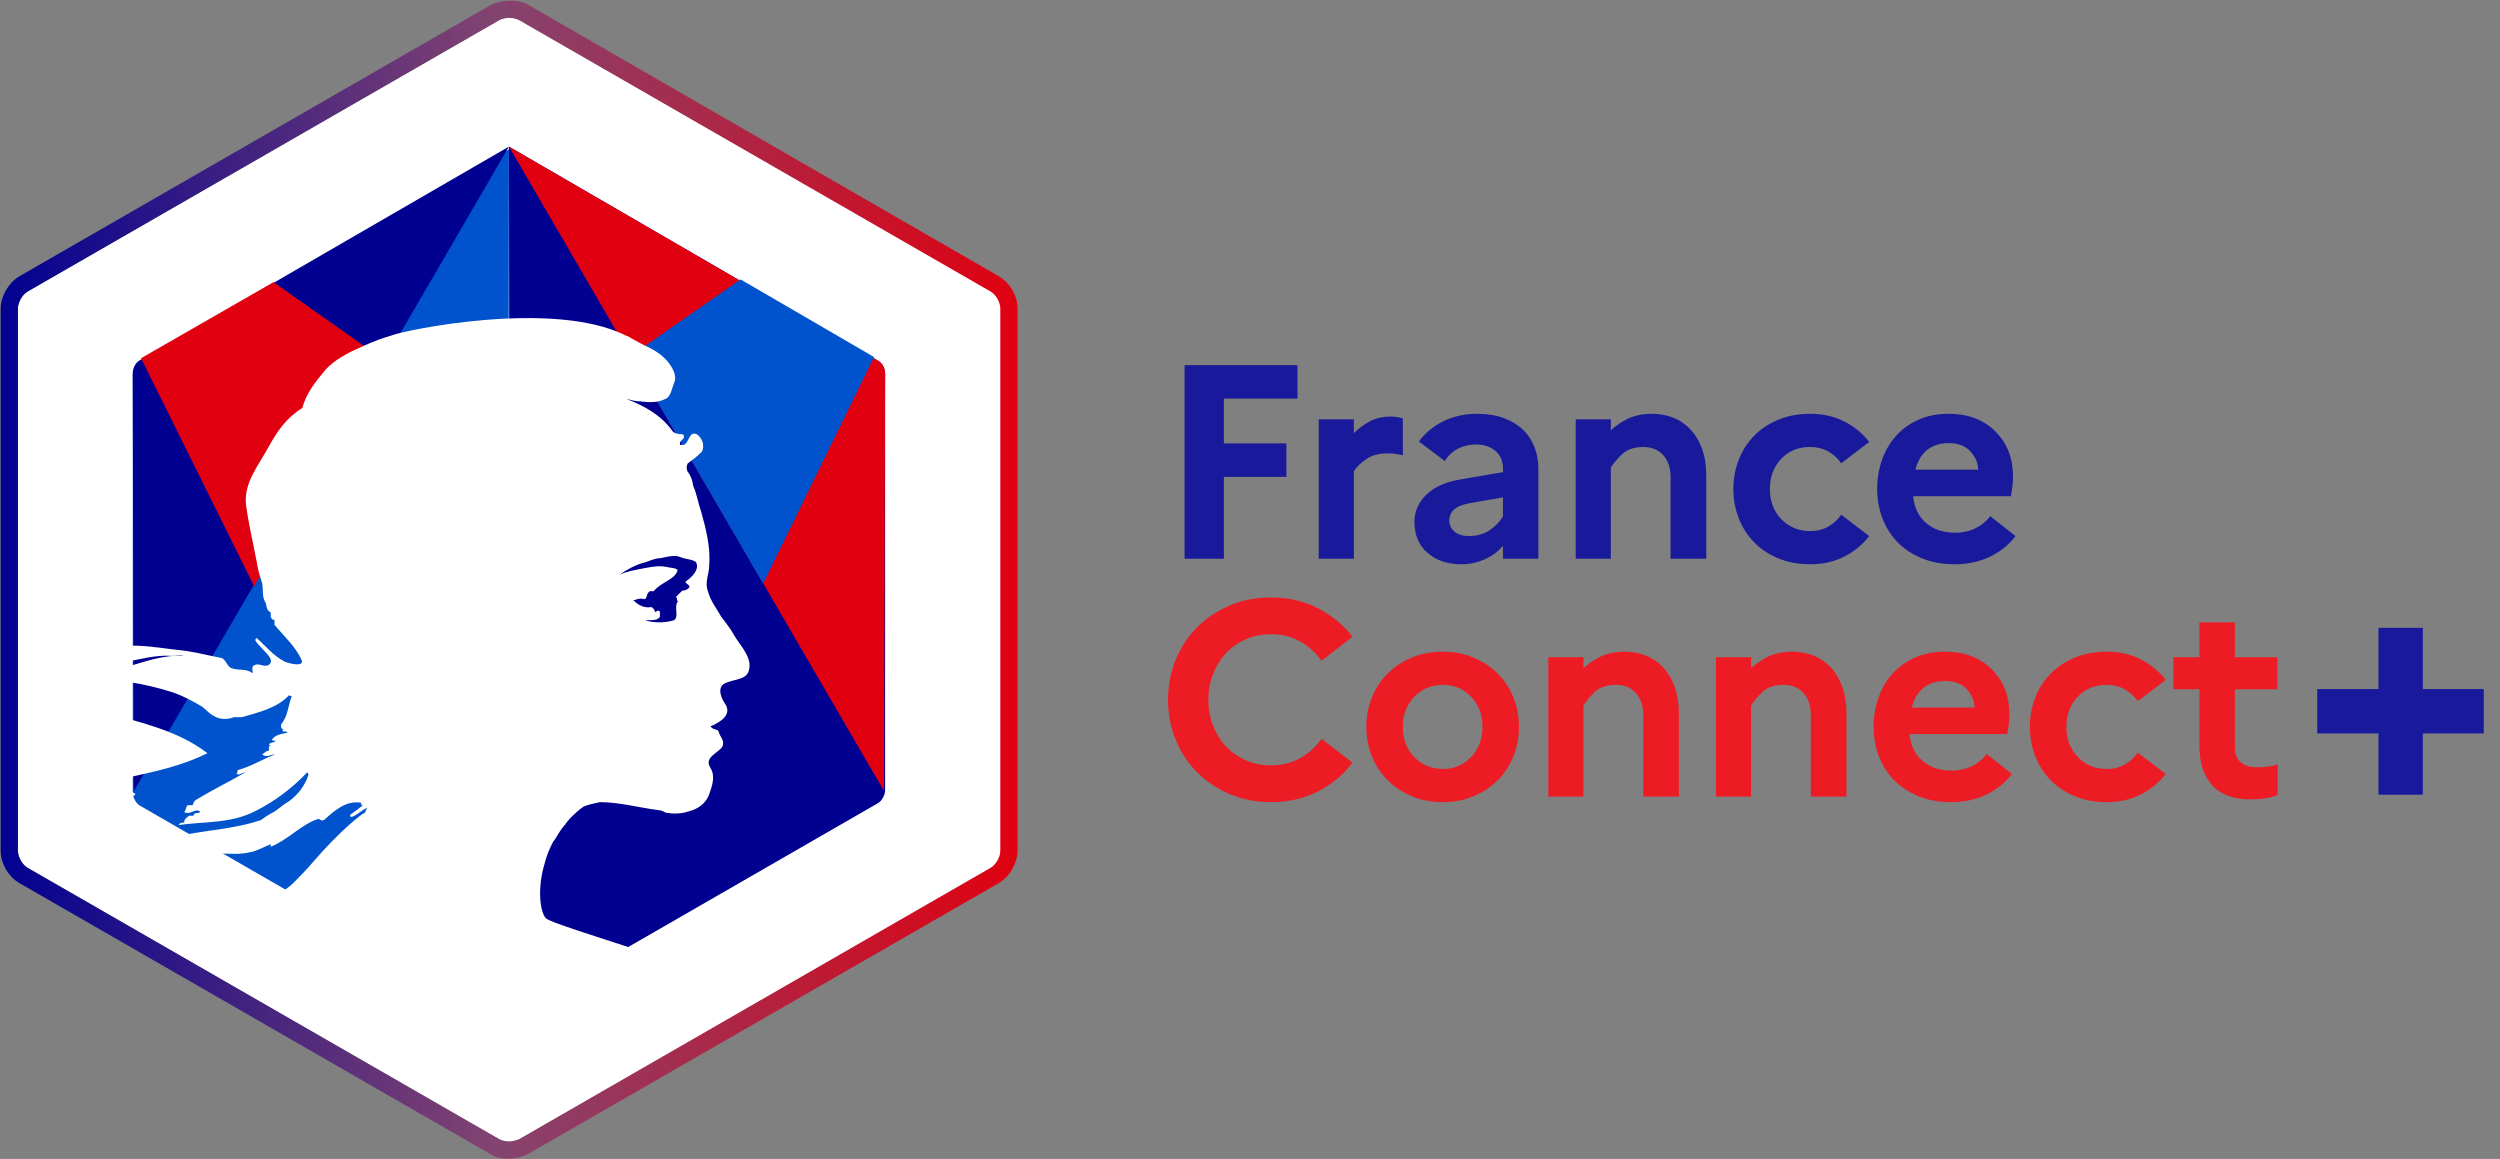 <?xml version="1.0" encoding="UTF-8"?>
<svg width="151px" height="70px" viewBox="0 0 151 70" version="1.1" xmlns="http://www.w3.org/2000/svg" xmlns:xlink="http://www.w3.org/1999/xlink">
    <rect x="0" y="0" width="151" height="70" fill="#808080" stroke="none"/>
    <title>logo fc+</title>
    <defs>
        <linearGradient x1="-0.025%" y1="49.996%" x2="100.081%" y2="49.996%" id="linearGradient-1">
            <stop stop-color="#000091" offset="0%"></stop>
            <stop stop-color="#844470" offset="48.88%"></stop>
            <stop stop-color="#E1000F" offset="100%"></stop>
        </linearGradient>
    </defs>
    <g id="FC+-—-logo" stroke="none" stroke-width="1" fill="none" fill-rule="evenodd">
        <g id="Artboard-Copy-19" transform="translate(-300, -585)">
            <g id="logo-fc+" transform="translate(300, 585)">
                <g id="Group">
                    <g id="fc-avatar" fill-rule="nonzero">
                        <g id="XMLID_128_">
                            <path d="M31.401,1.208 C31.076,1.014 30.49,1.014 30.165,1.208 L1.668,17.608 C1.343,17.802 1.082,18.256 1.082,18.645 L1.082,51.379 C1.082,51.768 1.343,52.222 1.668,52.416 L30.165,68.816 C30.49,69.01 31.076,69.01 31.401,68.816 L59.898,52.416 C60.223,52.222 60.483,51.768 60.483,51.379 L60.483,18.645 C60.483,18.256 60.223,17.802 59.898,17.608 L31.401,1.208 Z" id="Path" fill="#FFFFFF"></path>
                            <path d="M31.336,1.208 L59.832,17.608 C60.158,17.802 60.418,18.256 60.418,18.645 L60.418,51.379 C60.418,51.768 60.158,52.222 59.832,52.416 L31.336,68.816 C31.141,68.88 30.945,68.945 30.75,68.945 C30.555,68.945 30.295,68.88 30.165,68.816 L1.668,52.416 C1.343,52.222 1.082,51.768 1.082,51.379 L1.082,18.645 C1.082,18.256 1.343,17.802 1.668,17.608 L30.165,1.208 C30.295,1.143 30.555,1.078 30.75,1.078 C30.945,1.078 31.206,1.143 31.336,1.208 Z M29.644,0.3 L1.147,16.7 C0.497,17.089 0.041,17.932 0.041,18.645 L0.041,51.379 C0.041,52.157 0.497,52.935 1.147,53.324 L29.644,69.723 C30.035,69.982 30.49,69.982 30.75,69.982 C31.01,69.982 31.466,69.918 31.856,69.723 L60.353,53.324 C61.004,52.935 61.459,52.092 61.459,51.379 L61.459,18.645 C61.459,17.867 61.004,17.089 60.353,16.7 L31.921,0.3 C31.466,0.041 31.076,0.041 30.75,0.041 C30.49,0.041 30.035,0.106 29.644,0.3 Z" id="Shape" fill="url(#linearGradient-1)"></path>
                        </g>
                        <path d="M22.42,17.742 C22.42,17.742 22.353,17.675 22.353,17.675 C22.42,17.675 22.42,17.675 22.42,17.742 Z" id="Path" fill="#EA212E"></path>
                        <path d="M30.675,61.48 L8.474,48.674 C8.214,48.544 8.019,48.154 8.019,47.894 L8.019,22.672 C8.019,22.347 8.214,22.022 8.474,21.892 L30.74,9.021" id="XMLID_127_" fill="#0053CC"></path>
                        <path d="M8.084,47.78 L8.019,22.524 C8.019,22.199 8.214,21.873 8.474,21.743 L30.74,8.854" id="XMLID_125_" fill="#000091"></path>
                        <polygon id="Path" fill="#E1000F" points="8.52 21.635 15.351 35.418 23.222 21.764 16.522 17.041"></polygon>
                        <path d="M39.06,17.742 C39.06,17.742 39.126,17.675 39.126,17.675 C39.06,17.675 39.06,17.675 39.06,17.742 Z" id="Path" fill="#EA212E"></path>
                        <path d="M30.805,61.313 L53.006,48.523 C53.266,48.393 53.461,48.003 53.461,47.744 L53.461,22.553 C53.461,22.229 53.266,21.904 53.006,21.774 L30.74,8.854" id="XMLID_124_" fill="#000091"></path>
                        <path d="M53.396,47.78 L53.461,22.543 C53.461,22.219 53.266,21.895 53.006,21.765 L30.74,8.854" id="XMLID_121_" fill="#E1000F"></path>
                        <polygon id="Path" fill="#0053CC" points="52.792 21.566 46.092 35.251 38.091 21.5 44.726 16.874"></polygon>
                    </g>
                    <path d="M39.179,20.979 C39.701,21.242 40.187,21.579 40.523,22.104 C40.673,22.33 40.86,22.743 40.748,23.043 C40.598,23.38 40.523,23.981 40.187,24.094 C39.776,24.319 39.216,24.319 38.693,24.244 C38.394,24.244 38.133,24.169 37.834,24.094 C38.88,24.506 39.888,25.032 40.598,26.008 C40.673,26.158 40.934,26.233 41.233,26.233 C41.308,26.233 41.308,26.383 41.308,26.458 C41.158,26.608 41.009,26.683 41.084,26.871 L41.308,26.871 C41.644,26.721 41.607,26.008 42.092,26.233 C42.429,26.458 42.578,26.946 42.391,27.284 C42.092,27.584 41.831,27.772 41.532,27.997 C41.457,28.147 41.457,28.335 41.532,28.485 C41.756,28.785 41.831,29.048 41.868,29.348 C42.092,29.836 42.167,30.398 42.354,30.924 C42.653,31.975 42.914,33.063 42.839,34.114 C42.839,34.677 42.541,35.165 42.765,35.728 C42.914,36.291 43.25,36.703 43.549,37.229 C43.848,37.642 44.109,37.942 44.334,38.355 C44.425,38.513 44.534,38.672 44.647,38.831 L44.759,38.991 C45.111,39.5 45.429,40.026 45.193,40.606 C44.969,41.094 44.221,41.02 43.699,41.319 C43.288,41.657 43.624,42.258 43.848,42.595 C44.184,43.234 43.437,43.647 42.914,43.872 C43.064,44.097 43.325,44.022 43.399,44.172 C43.474,44.509 43.811,44.735 43.624,45.11 C43.538,45.228 43.41,45.331 43.281,45.432 L43.183,45.508 C42.895,45.736 42.65,45.976 42.914,46.386 C43.213,46.874 43.026,47.437 42.839,47.962 C42.615,48.6 42.055,48.9 41.569,49.013 C41.158,49.163 40.635,49.163 40.225,49.088 C40.075,49.013 39.926,48.938 39.814,48.938 C38.618,48.788 37.423,48.45 36.228,48.45 C35.891,48.525 35.518,48.6 35.256,48.713 C34.92,48.938 34.658,49.201 34.397,49.463 C34.36,49.539 34.285,49.576 34.248,49.651 C34.21,49.689 34.173,49.726 34.173,49.764 L34.151,49.786 L34.12,49.817 C34.115,49.822 34.107,49.829 34.098,49.838 C33.874,50.102 33.725,50.364 33.538,50.664 C33.538,50.702 33.501,50.702 33.501,50.702 C33.501,50.739 33.463,50.777 33.426,50.814 C33.201,51.227 33.015,51.677 32.903,52.128 C32.417,53.741 32.641,55.13 32.978,55.468 C33.201,55.693 35.892,56.528 38.258,57.303 C34.124,60.756 30.783,62.482 28.234,62.482 C24.714,62.482 18.811,60.143 10.525,55.465 C12.531,55.465 12.245,56.269 14.113,55.334 C15.01,54.959 17.027,54.024 17.7,53.35 C18.11,52.938 18.521,52.527 18.895,52.078 C19.642,51.217 20.389,50.431 21.248,49.682 C21.51,49.458 21.771,49.233 22.033,49.083 C22.107,49.009 22.107,48.859 22.182,48.784 C21.846,48.934 21.621,49.196 21.248,49.346 C21.173,49.346 21.099,49.271 21.173,49.196 C21.435,49.009 21.696,48.822 21.92,48.634 L21.883,48.634 C21.808,48.634 21.808,48.56 21.808,48.485 C20.875,48.335 20.202,48.971 19.567,49.532 C19.418,49.608 19.268,49.458 19.231,49.458 C18.185,49.795 17.4,50.73 16.355,51.142 L16.355,50.992 C15.944,51.142 15.533,51.404 15.085,51.479 C14.45,51.628 13.889,51.554 13.329,51.554 C12.47,51.628 11.61,51.816 10.751,52.003 C10.714,52.003 10.714,52.003 10.677,52.04 C10.228,52.152 9.78,52.34 9.369,52.564 L9.332,52.602 C9.294,52.639 9.257,52.677 9.22,52.714 C9.07,52.863 8.921,53.051 8.734,53.126 C8.286,53.35 7.95,53.724 7.576,54.061 C7.539,54.098 7.502,54.098 7.464,54.098 C7.09,54.473 7.539,53.35 7.95,53.088 C7.912,53.088 7.837,53.051 7.875,53.014 C7.912,52.938 7.95,52.901 7.987,52.826 C7.987,52.789 7.987,52.789 8.024,52.751 L8.018,52.729 L7.993,52.698 C7.989,52.693 7.987,52.686 7.987,52.677 C7.875,52.751 7.763,52.826 7.651,52.901 C7.464,53.051 7.539,52.19 7.725,52.078 L7.688,52.078 C7.95,51.928 8.249,51.778 8.51,51.628 L8.622,51.516 C8.211,51.666 7.875,51.853 7.502,52.078 C7.502,52.078 7.502,51.816 7.614,51.704 C7.688,51.704 7.763,51.704 7.763,51.778 C9.117,50.732 10.763,50.454 12.424,50.211 L12.877,50.145 C13.859,50.002 14.838,49.848 15.757,49.532 C15.981,49.383 16.168,49.233 16.392,49.121 C16.728,48.971 17.027,48.634 17.438,48.41 C17.998,47.998 18.409,47.474 18.633,46.801 C18.633,46.726 18.559,46.651 18.559,46.651 C17.625,47.624 16.579,48.41 15.458,48.971 C13.964,49.757 12.357,49.608 10.789,49.832 C10.863,49.682 11.013,49.682 11.125,49.682 C11.125,49.458 11.274,49.383 11.423,49.271 L11.648,49.271 C11.722,49.271 11.722,49.121 11.797,49.121 C11.947,49.121 12.17,49.046 12.096,49.046 C11.872,48.746 11.461,49.271 11.125,49.046 C11.274,48.897 11.2,48.709 11.349,48.634 L11.648,48.634 C11.648,48.485 11.797,48.335 11.797,48.335 C12.843,47.699 13.852,47.213 14.823,46.651 C14.599,46.651 14.487,46.876 14.262,46.726 C14.412,46.726 14.262,46.501 14.412,46.501 C15.197,46.277 15.832,45.865 16.616,45.566 C16.317,45.566 16.13,45.79 15.832,45.566 C15.981,45.491 16.055,45.341 16.242,45.341 L16.242,45.117 C16.242,45.041 16.317,45.041 16.392,45.041 C16.317,45.041 16.242,44.967 16.242,44.967 C16.317,44.817 16.542,44.892 16.653,44.742 C16.579,44.742 16.429,44.742 16.429,44.667 C16.653,44.368 16.99,44.331 17.363,44.256 C17.288,44.106 17.064,44.256 17.064,44.106 C17.064,44.042 17.119,44.033 17.182,44.031 L17.064,44.031 C16.915,43.956 16.99,43.807 16.99,43.731 C17.4,43.245 17.4,42.609 17.625,42.047 C17.55,42.047 17.475,42.047 17.475,41.973 C16.765,42.759 15.645,43.021 14.599,43.32 L14.113,43.32 C13.777,43.47 13.254,43.47 12.918,43.245 C12.619,43.096 12.507,42.908 12.208,42.684 C11.648,42.347 11.087,42.047 10.452,41.823 C8.697,41.262 6.866,40.962 5.036,41.037 C5.82,40.625 6.679,40.588 7.502,40.326 C8.697,39.989 9.817,39.54 11.087,39.615 C10.863,39.54 10.602,39.615 10.378,39.615 C9.406,39.54 8.398,39.839 7.352,40.027 C6.642,40.176 6.007,40.438 5.297,40.588 C4.887,40.737 4.662,41.149 4.177,41.074 L4.177,40.85 C4.887,39.989 5.746,39.166 6.866,39.091 C8.137,38.866 9.332,39.091 10.602,39.241 C11.536,39.316 12.357,39.54 13.291,39.727 C13.627,39.727 13.702,40.288 14.001,40.363 C14.412,40.513 14.86,40.363 15.271,40.663 C15.271,40.513 15.197,40.363 15.271,40.251 C15.57,39.952 15.906,40.326 16.205,40.176 C16.765,39.839 15.72,39.203 15.42,38.679 C15.42,38.604 15.495,38.53 15.495,38.53 C16.055,39.016 16.467,39.578 17.177,39.952 C17.512,40.102 18.372,40.288 18.222,39.877 C17.886,39.091 17.177,38.455 16.579,37.743 L16.579,37.444 C16.429,37.444 16.429,37.369 16.355,37.294 L16.355,36.995 C16.055,36.845 16.13,36.583 16.018,36.359 C15.794,36.022 15.944,35.498 15.794,35.087 C15.645,34.675 15.57,34.301 15.495,33.889 C15.271,32.691 15.01,31.643 14.86,30.483 C14.711,29.136 15.645,28.088 16.28,26.89 C16.765,26.029 17.326,25.206 18.26,24.645 C18.484,23.784 19.044,23.073 19.604,22.399 C20.165,21.725 21.099,21.276 21.771,20.977 C22.673,20.56 23.15,20.413 23.626,20.27 C23.628,20.269 23.636,20.267 23.638,20.265 C24.329,19.962 33.394,18.056 37.796,20.265 C37.89,20.313 37.871,20.265 38.17,20.453 C38.506,20.641 38.917,20.866 39.179,20.979 Z M4.976,41.506 C4.976,41.835 4.755,42.128 4.424,42.201 C4.976,42.347 5.529,42.347 6.082,42.603 C6.008,42.75 5.861,42.676 5.787,42.676 C6.119,42.896 6.561,42.75 6.893,43.006 C6.672,43.225 6.488,43.006 6.266,43.006 C8.44,43.628 10.724,44.103 12.53,45.494 C10.983,46.263 9.398,46.592 7.74,46.958 C7.519,46.958 7.408,46.958 7.187,46.884 C7.187,46.958 7.187,47.104 7.114,47.104 C6.819,47.104 6.634,47.104 6.414,47.25 C6.155,47.47 5.751,47.544 5.529,47.324 C5.456,47.25 5.751,47.324 5.824,47.178 L5.272,47.178 C5.198,47.178 5.198,47.104 5.198,47.031 C4.866,47.104 4.424,47.25 4.092,47.324 C3.613,47.47 3.834,45.092 4.166,44.945 C4.092,44.872 3.945,44.872 3.945,44.726 C3.65,44.726 3.54,43.993 3.724,43.957 C4.018,43.884 4.35,43.884 4.571,43.664 C4.092,43.591 3.945,41.871 4.755,41.432 C4.829,41.432 4.976,41.432 4.976,41.506 Z M8.186,47.969 C7.739,48.428 7.18,48.219 6.697,48.428 C6.548,48.428 6.287,48.511 6.362,48.345 C6.408,48.11 6.615,48.022 6.836,47.949 L6.969,47.905 C7.057,47.875 7.143,47.845 7.218,47.803 C7.367,47.719 7.553,47.553 7.702,47.636 C7.85,47.886 8.037,47.803 8.186,47.969 Z M5.651,38.382 C5.576,38.382 5.501,38.382 5.425,38.307 C5.501,38.232 5.501,38.157 5.501,38.081 C4.786,38.872 3.17,38.608 4.673,37.893 C5.238,37.667 5.951,37.742 6.516,37.968 C6.29,38.27 5.951,38.194 5.651,38.382 Z M40.054,33.679 C39.988,33.692 39.923,33.706 39.858,33.717 C39.516,33.717 39.135,33.938 38.792,34.012 C38.298,34.159 37.841,34.418 37.422,34.713 C37.917,34.491 38.412,34.418 38.983,34.307 C39.402,34.233 39.744,34.159 40.201,34.233 C40.505,34.307 40.924,34.307 40.924,34.454 C40.772,35.008 39.934,35.155 39.478,35.709 L39.249,35.709 C39.021,35.856 39.097,36.188 38.907,36.188 C38.678,36.115 38.488,36.188 38.26,36.262 C38.564,36.557 38.907,36.741 39.325,36.668 C39.402,36.668 39.554,36.815 39.554,36.963 C39.554,36.963 39.63,36.963 39.706,36.889 C39.782,36.889 39.858,36.889 39.858,36.963 L39.858,37.258 C39.722,37.435 39.543,37.453 39.357,37.454 L39.231,37.455 C39.148,37.455 39.064,37.459 38.983,37.479 C39.554,37.626 40.125,37.626 40.657,37.479 C41.076,37.331 40.657,36.631 40.962,36.299 C40.81,36.299 40.962,36.077 40.81,36.077 C40.962,35.93 41.114,35.745 41.229,35.672 C41.381,35.672 41.571,35.598 41.648,35.45 C41.648,35.303 41.343,35.229 41.419,35.119 C41.838,34.824 42.219,34.418 42.066,34.012 C41.99,33.791 41.419,33.791 41.076,33.643 C40.839,33.541 40.548,33.58 40.251,33.638 L40.054,33.679 Z" id="Fill-1-Copy" fill="#FFFFFF"></path>
                </g>
                <g id="Group-3" transform="translate(70.547, 22.053)" fill-rule="nonzero">
                    <path d="M3.375,11.695 L3.375,6.749 L7.15,6.749 L7.15,4.728 L3.375,4.728 L3.375,2.021 L7.819,2.021 L7.819,-1.19015908e-13 L1.002,-1.19015908e-13 L1.002,11.695 L3.375,11.695 Z M11.227,11.695 L11.227,6.415 C11.383,6.159 11.63,5.914 11.97,5.68 C12.31,5.446 12.736,5.329 13.248,5.329 C13.438,5.329 13.607,5.34 13.758,5.363 C13.908,5.385 14.05,5.413 14.184,5.446 L14.184,3.224 C14.084,3.191 13.972,3.163 13.85,3.141 C13.727,3.119 13.593,3.107 13.449,3.107 C12.97,3.107 12.549,3.205 12.187,3.4 C11.825,3.595 11.505,3.831 11.227,4.11 L11.227,3.274 L9.105,3.274 L9.105,11.695 L11.227,11.695 Z M17.726,12.029 C18.216,12.029 18.689,11.926 19.146,11.72 C19.602,11.514 19.964,11.243 20.232,10.909 L20.232,11.695 L22.37,11.695 L22.37,6.248 C22.37,5.792 22.292,5.36 22.136,4.953 C21.98,4.547 21.749,4.196 21.443,3.901 C21.136,3.606 20.749,3.372 20.282,3.199 C19.814,3.027 19.279,2.94 18.678,2.94 C17.92,2.94 17.238,3.091 16.631,3.391 C16.024,3.692 15.531,4.099 15.153,4.611 L16.723,5.797 C16.912,5.474 17.171,5.226 17.5,5.054 C17.829,4.881 18.199,4.795 18.611,4.795 C19.09,4.795 19.48,4.926 19.78,5.187 C20.081,5.449 20.232,5.803 20.232,6.248 L20.232,6.465 L17.692,6.9 C16.79,7.045 16.097,7.351 15.612,7.819 C15.128,8.286 14.885,8.838 14.885,9.473 C14.885,10.263 15.15,10.887 15.679,11.344 C16.208,11.8 16.89,12.029 17.726,12.029 Z M18.16,10.325 C17.804,10.325 17.519,10.235 17.308,10.057 C17.096,9.879 16.99,9.656 16.99,9.389 C16.99,9.122 17.088,8.899 17.283,8.721 C17.478,8.543 17.798,8.414 18.243,8.337 L20.232,7.986 L20.232,9.138 C20.02,9.484 19.741,9.768 19.396,9.99 C19.051,10.213 18.639,10.325 18.16,10.325 Z M26.747,11.695 L26.747,6.198 C26.903,5.931 27.134,5.655 27.44,5.371 C27.747,5.087 28.167,4.945 28.702,4.945 C29.214,4.945 29.618,5.109 29.913,5.438 C30.208,5.767 30.356,6.209 30.356,6.766 L30.356,11.695 L32.511,11.695 L32.511,6.683 C32.511,6.059 32.424,5.513 32.252,5.045 C32.079,4.578 31.845,4.188 31.55,3.876 C31.255,3.564 30.91,3.33 30.514,3.174 C30.119,3.018 29.693,2.94 29.236,2.94 C28.679,2.94 28.198,3.038 27.791,3.233 C27.385,3.428 27.037,3.664 26.747,3.943 L26.747,3.274 L24.625,3.274 L24.625,11.695 L26.747,11.695 Z M38.792,12.029 C39.561,12.029 40.249,11.873 40.856,11.561 C41.463,11.249 41.961,10.837 42.351,10.325 L40.663,9.038 C40.463,9.328 40.204,9.564 39.887,9.748 C39.569,9.932 39.204,10.024 38.792,10.024 C38.091,10.024 37.509,9.784 37.047,9.305 C36.584,8.827 36.353,8.22 36.353,7.484 C36.353,6.749 36.582,6.142 37.038,5.663 C37.495,5.185 38.068,4.945 38.759,4.945 C39.193,4.945 39.569,5.037 39.887,5.221 C40.204,5.405 40.463,5.641 40.663,5.931 L42.351,4.644 C41.961,4.132 41.463,3.72 40.856,3.408 C40.249,3.096 39.561,2.94 38.792,2.94 C38.068,2.94 37.417,3.063 36.838,3.308 C36.259,3.553 35.771,3.881 35.376,4.294 C34.981,4.706 34.677,5.187 34.465,5.739 C34.254,6.29 34.148,6.872 34.148,7.484 C34.148,8.097 34.254,8.679 34.465,9.23 C34.677,9.782 34.981,10.263 35.376,10.675 C35.771,11.088 36.259,11.416 36.838,11.661 C37.417,11.906 38.068,12.029 38.792,12.029 Z M47.513,12.029 C48.304,12.029 49.017,11.875 49.652,11.569 C50.286,11.263 50.799,10.848 51.189,10.325 L49.668,9.122 C49.446,9.422 49.15,9.665 48.783,9.848 C48.415,10.032 48.003,10.124 47.547,10.124 C46.834,10.124 46.249,9.929 45.792,9.539 C45.336,9.15 45.074,8.609 45.007,7.919 L50.905,7.919 C50.938,7.774 50.969,7.596 50.996,7.384 C51.024,7.173 51.038,6.95 51.038,6.716 C51.038,5.613 50.682,4.708 49.969,4.001 C49.256,3.294 48.321,2.94 47.162,2.94 C46.472,2.94 45.859,3.06 45.325,3.3 C44.79,3.539 44.339,3.865 43.971,4.277 C43.604,4.689 43.323,5.171 43.128,5.722 C42.933,6.273 42.835,6.861 42.835,7.484 C42.835,8.097 42.938,8.679 43.144,9.23 C43.35,9.782 43.651,10.263 44.047,10.675 C44.442,11.088 44.932,11.416 45.517,11.661 C46.101,11.906 46.767,12.029 47.513,12.029 Z M48.933,6.315 L45.141,6.315 C45.286,5.769 45.531,5.366 45.876,5.104 C46.221,4.842 46.65,4.711 47.162,4.711 C47.719,4.711 48.151,4.875 48.457,5.204 C48.763,5.533 48.922,5.903 48.933,6.315 Z" id="France" fill="#19199C"></path>
                    <path d="M6.215,26.396 C7.273,26.396 8.225,26.179 9.072,25.745 C9.918,25.31 10.609,24.731 11.143,24.007 L9.272,22.57 C8.938,23.049 8.512,23.436 7.994,23.732 C7.476,24.027 6.883,24.174 6.215,24.174 C5.669,24.174 5.162,24.071 4.695,23.865 C4.227,23.659 3.829,23.381 3.5,23.03 C3.171,22.679 2.912,22.261 2.723,21.777 C2.534,21.292 2.439,20.772 2.439,20.215 C2.439,19.658 2.534,19.137 2.723,18.653 C2.912,18.168 3.171,17.751 3.5,17.4 C3.829,17.049 4.227,16.77 4.695,16.564 C5.162,16.358 5.669,16.255 6.215,16.255 C6.883,16.255 7.476,16.403 7.994,16.698 C8.512,16.993 8.938,17.38 9.272,17.859 L11.143,16.406 C10.609,15.704 9.918,15.133 9.072,14.693 C8.225,14.253 7.273,14.033 6.215,14.033 C5.302,14.033 4.461,14.2 3.692,14.535 C2.924,14.869 2.267,15.314 1.721,15.871 C1.175,16.428 0.752,17.082 0.451,17.834 C0.15,18.586 -1.39266376e-12,19.379 -1.39266376e-12,20.215 C-1.39266376e-12,21.05 0.15,21.844 0.451,22.595 C0.752,23.347 1.175,24.002 1.721,24.558 C2.267,25.115 2.924,25.561 3.692,25.895 C4.461,26.229 5.302,26.396 6.215,26.396 Z M16.589,26.396 C17.269,26.396 17.893,26.276 18.461,26.037 C19.029,25.798 19.516,25.475 19.922,25.068 C20.329,24.661 20.644,24.18 20.866,23.623 C21.089,23.066 21.2,22.476 21.2,21.852 C21.2,21.228 21.089,20.638 20.866,20.081 C20.644,19.524 20.329,19.043 19.922,18.636 C19.516,18.23 19.029,17.907 18.461,17.667 C17.893,17.428 17.269,17.308 16.589,17.308 C15.91,17.308 15.286,17.428 14.718,17.667 C14.15,17.907 13.663,18.23 13.257,18.636 C12.85,19.043 12.535,19.524 12.313,20.081 C12.09,20.638 11.979,21.228 11.979,21.852 C11.979,22.476 12.09,23.066 12.313,23.623 C12.535,24.18 12.85,24.661 13.257,25.068 C13.663,25.475 14.15,25.798 14.718,26.037 C15.286,26.276 15.91,26.396 16.589,26.396 Z M16.623,24.391 C15.921,24.391 15.339,24.152 14.877,23.673 C14.415,23.194 14.184,22.587 14.184,21.852 C14.184,21.117 14.415,20.51 14.877,20.031 C15.339,19.552 15.921,19.313 16.623,19.313 C17.291,19.313 17.854,19.552 18.31,20.031 C18.767,20.51 18.995,21.117 18.995,21.852 C18.995,22.576 18.767,23.18 18.31,23.665 C17.854,24.149 17.291,24.391 16.623,24.391 Z M25.093,26.062 L25.093,20.566 C25.249,20.298 25.48,20.023 25.786,19.739 C26.093,19.455 26.513,19.313 27.048,19.313 C27.56,19.313 27.964,19.477 28.259,19.805 C28.554,20.134 28.702,20.577 28.702,21.134 L28.702,26.062 L30.857,26.062 L30.857,21.05 C30.857,20.426 30.77,19.881 30.598,19.413 C30.425,18.945 30.191,18.555 29.896,18.243 C29.601,17.932 29.256,17.698 28.86,17.542 C28.465,17.386 28.039,17.308 27.582,17.308 C27.025,17.308 26.544,17.405 26.137,17.6 C25.731,17.795 25.383,18.032 25.093,18.31 L25.093,17.642 L22.971,17.642 L22.971,26.062 L25.093,26.062 Z M35.217,26.062 L35.217,20.566 C35.373,20.298 35.604,20.023 35.911,19.739 C36.217,19.455 36.637,19.313 37.172,19.313 C37.684,19.313 38.088,19.477 38.383,19.805 C38.678,20.134 38.826,20.577 38.826,21.134 L38.826,26.062 L40.981,26.062 L40.981,21.05 C40.981,20.426 40.895,19.881 40.722,19.413 C40.549,18.945 40.315,18.555 40.02,18.243 C39.725,17.932 39.38,17.698 38.984,17.542 C38.589,17.386 38.163,17.308 37.706,17.308 C37.15,17.308 36.668,17.405 36.261,17.6 C35.855,17.795 35.507,18.032 35.217,18.31 L35.217,17.642 L33.095,17.642 L33.095,26.062 L35.217,26.062 Z M47.296,26.396 C48.087,26.396 48.8,26.243 49.434,25.937 C50.069,25.63 50.582,25.216 50.971,24.692 L49.451,23.489 C49.228,23.79 48.933,24.032 48.566,24.216 C48.198,24.4 47.786,24.492 47.329,24.492 C46.617,24.492 46.032,24.297 45.575,23.907 C45.119,23.517 44.857,22.977 44.79,22.286 L50.687,22.286 C50.721,22.142 50.751,21.963 50.779,21.752 C50.807,21.54 50.821,21.317 50.821,21.084 C50.821,19.981 50.465,19.076 49.752,18.369 C49.039,17.661 48.103,17.308 46.945,17.308 C46.255,17.308 45.642,17.428 45.107,17.667 C44.573,17.907 44.122,18.232 43.754,18.644 C43.387,19.056 43.105,19.538 42.911,20.089 C42.716,20.641 42.618,21.228 42.618,21.852 C42.618,22.465 42.721,23.047 42.927,23.598 C43.133,24.149 43.434,24.631 43.829,25.043 C44.225,25.455 44.715,25.784 45.3,26.029 C45.884,26.274 46.55,26.396 47.296,26.396 Z M48.716,20.683 L44.924,20.683 C45.068,20.137 45.313,19.733 45.659,19.471 C46.004,19.21 46.433,19.079 46.945,19.079 C47.502,19.079 47.934,19.243 48.24,19.572 C48.546,19.9 48.705,20.27 48.716,20.683 Z M56.702,26.396 C57.47,26.396 58.158,26.24 58.765,25.928 C59.372,25.617 59.87,25.204 60.26,24.692 L58.573,23.406 C58.372,23.695 58.113,23.932 57.796,24.116 C57.479,24.3 57.114,24.391 56.702,24.391 C56,24.391 55.418,24.152 54.956,23.673 C54.494,23.194 54.263,22.587 54.263,21.852 C54.263,21.117 54.491,20.51 54.947,20.031 C55.404,19.552 55.978,19.313 56.668,19.313 C57.103,19.313 57.479,19.405 57.796,19.588 C58.113,19.772 58.372,20.009 58.573,20.298 L60.26,19.012 C59.87,18.5 59.372,18.088 58.765,17.776 C58.158,17.464 57.47,17.308 56.702,17.308 C55.978,17.308 55.326,17.43 54.747,17.675 C54.168,17.92 53.681,18.249 53.285,18.661 C52.89,19.073 52.586,19.555 52.375,20.106 C52.163,20.658 52.057,21.239 52.057,21.852 C52.057,22.465 52.163,23.047 52.375,23.598 C52.586,24.149 52.89,24.631 53.285,25.043 C53.681,25.455 54.168,25.784 54.747,26.029 C55.326,26.274 55.978,26.396 56.702,26.396 Z M65.406,26.229 C65.751,26.229 66.054,26.207 66.316,26.162 C66.578,26.118 66.815,26.051 67.026,25.962 L67.026,24.107 C66.881,24.163 66.709,24.208 66.508,24.241 C66.308,24.274 66.063,24.291 65.773,24.291 C65.361,24.291 65.035,24.191 64.796,23.99 C64.556,23.79 64.437,23.456 64.437,22.988 L64.437,19.58 L67.01,19.58 L67.01,17.642 L64.437,17.642 L64.437,15.537 L62.298,15.537 L62.298,17.642 L60.728,17.642 L60.728,19.58 L62.298,19.58 L62.298,22.988 C62.298,24.013 62.554,24.809 63.067,25.377 C63.579,25.945 64.359,26.229 65.406,26.229 Z" id="Connect" fill="#ED1C24"></path>
                    <polygon id="+" fill="#19199C" points="75.793 25.947 75.793 22.247 79.473 22.247 79.473 19.567 75.793 19.567 75.793 15.867 73.113 15.867 73.113 19.567 69.413 19.567 69.413 22.247 73.113 22.247 73.113 25.947"></polygon>
                </g>
            </g>
        </g>
    </g>
</svg>